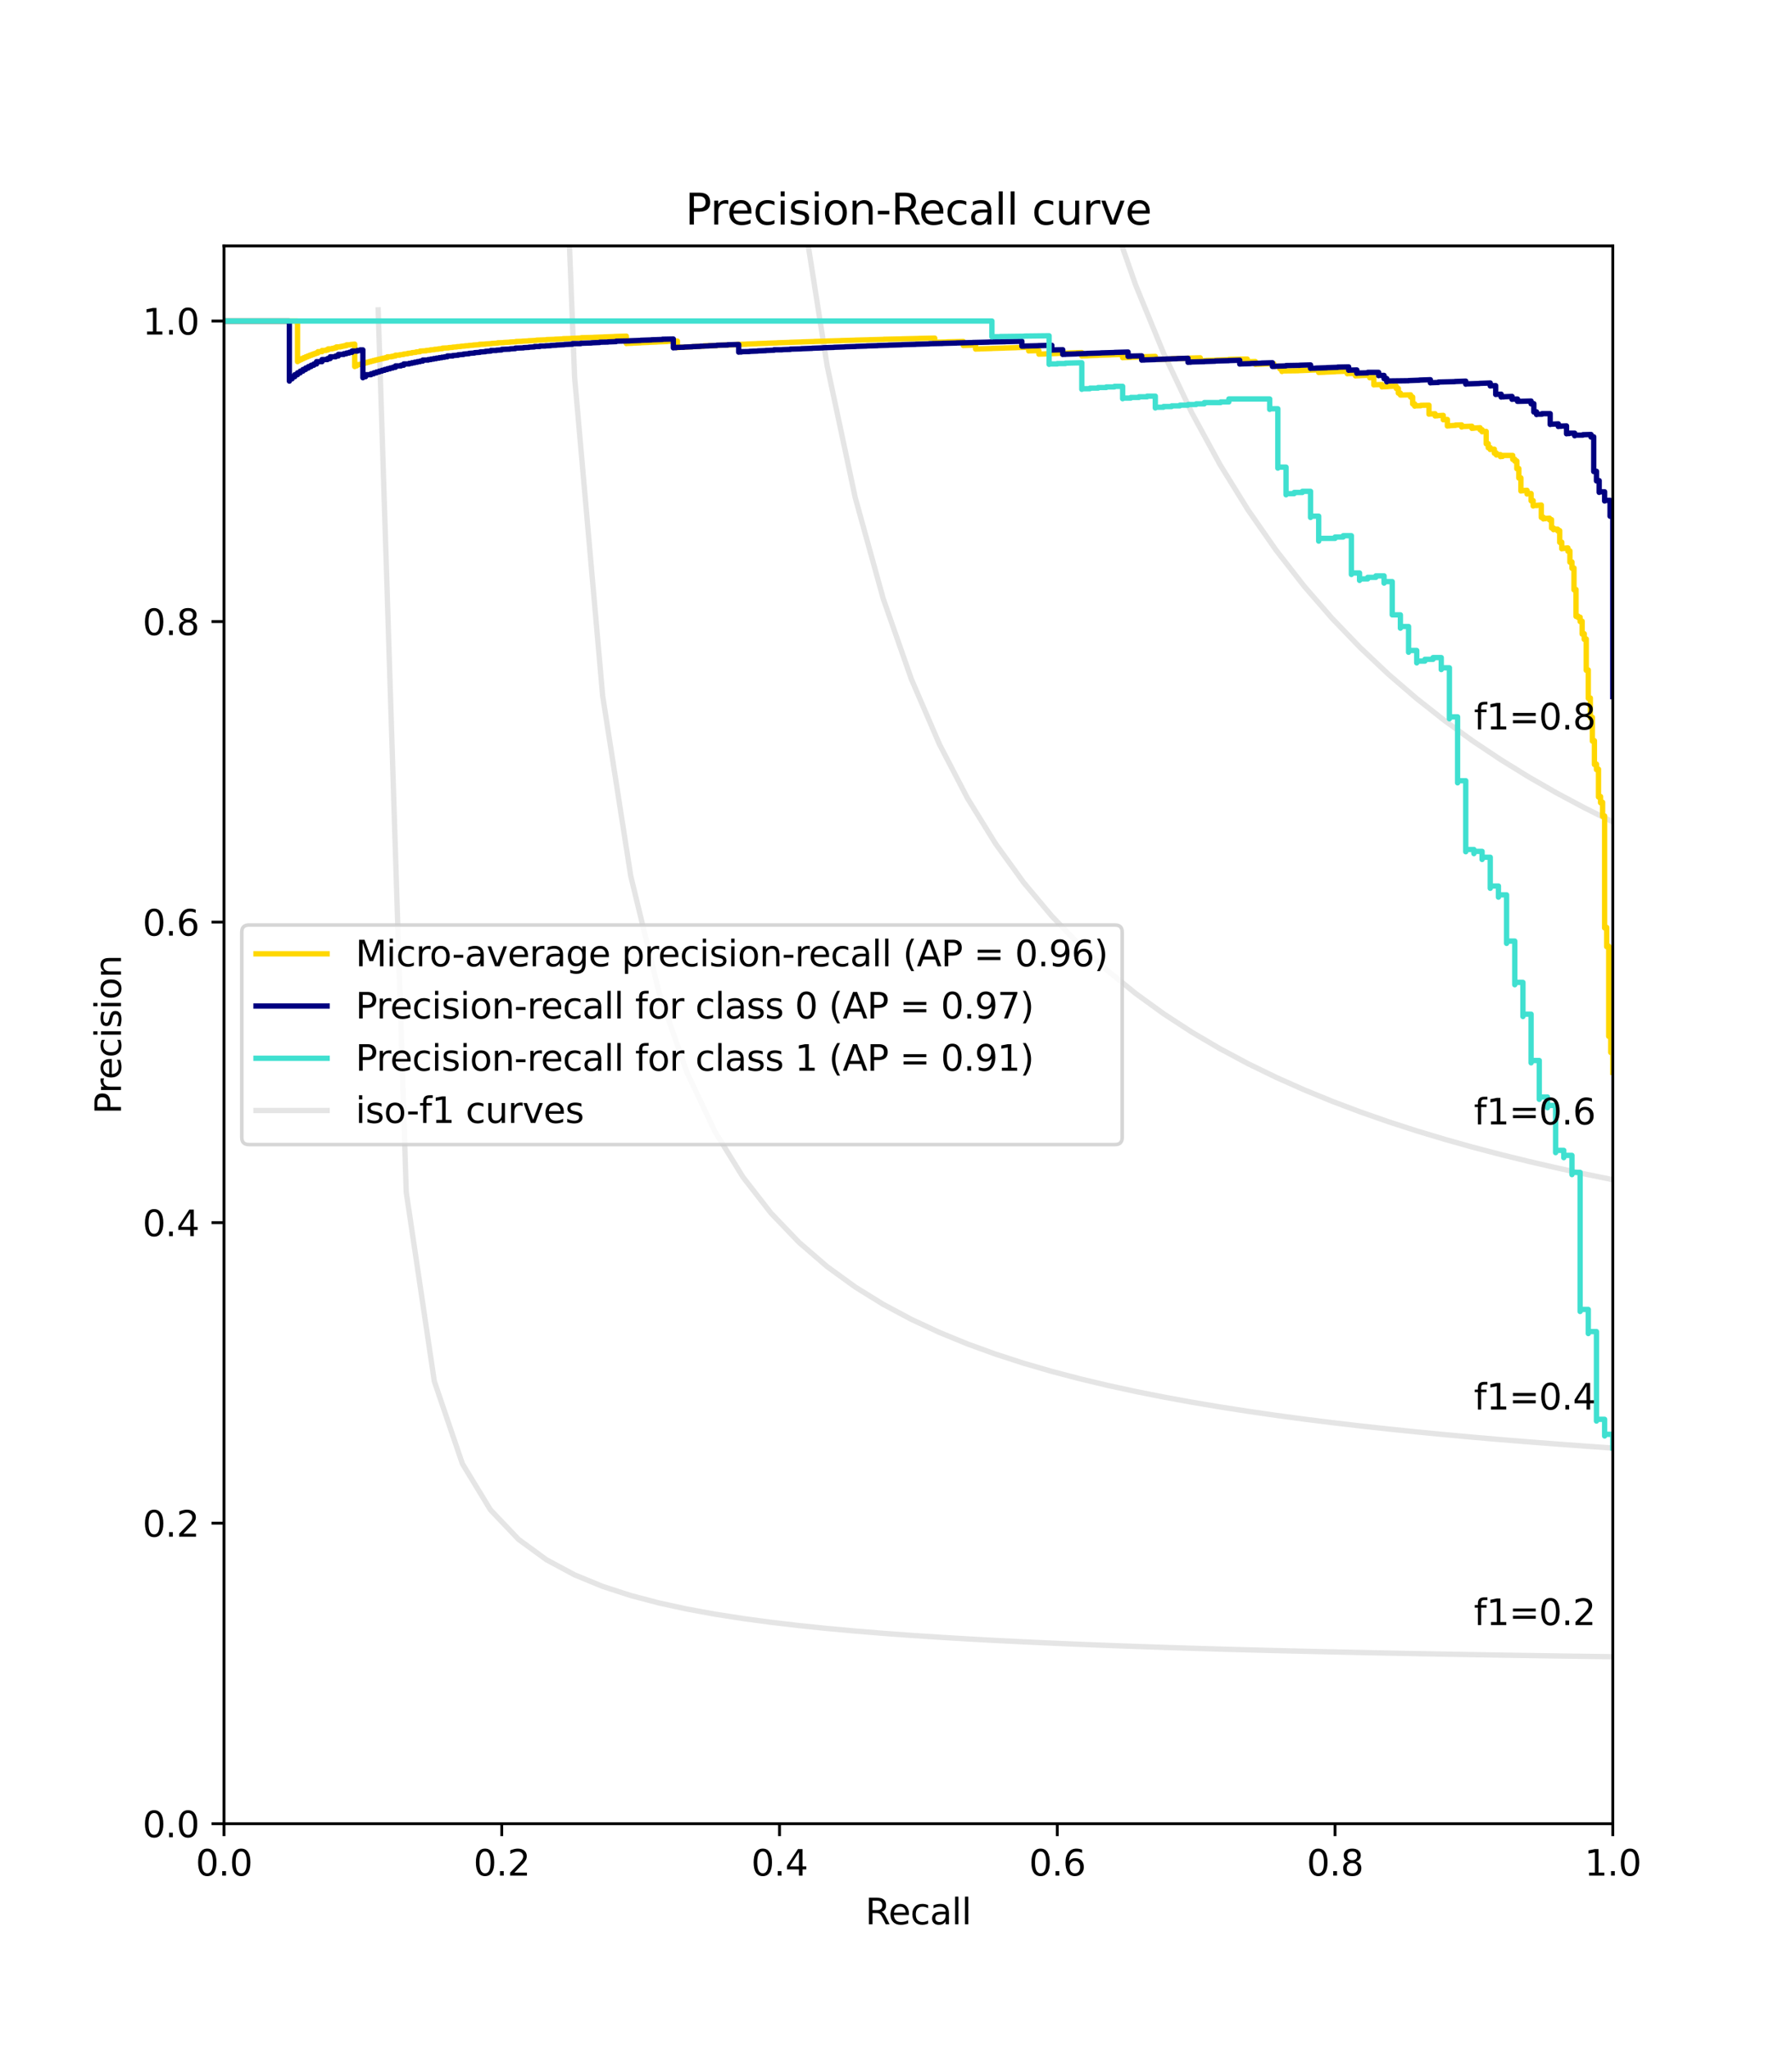 <?xml version="1.0" encoding="utf-8" standalone="no"?>
<!DOCTYPE svg PUBLIC "-//W3C//DTD SVG 1.1//EN"
  "http://www.w3.org/Graphics/SVG/1.1/DTD/svg11.dtd">
<svg xmlns:xlink="http://www.w3.org/1999/xlink" width="504pt" height="576pt" viewBox="0 0 504 576" xmlns="http://www.w3.org/2000/svg" version="1.1">
 <defs>
  <style type="text/css">*{stroke-linejoin: round; stroke-linecap: butt}</style>
 </defs>
 <g id="figure_1">
  <g id="patch_1">
   <path d="M 0 576 
L 504 576 
L 504 0 
L 0 0 
z
" style="fill: #ffffff"/>
  </g>
  <g id="axes_1">
   <g id="patch_2">
    <path d="M 63 512.64 
L 453.6 512.64 
L 453.6 69.12 
L 63 69.12 
z
" style="fill: #ffffff"/>
   </g>
   <g id="matplotlib.axis_1">
    <g id="xtick_1">
     <g id="line2d_1">
      <defs>
       <path id="mc62e1c4c71" d="M 0 0 
L 0 3.5 
" style="stroke: #000000; stroke-width: 0.8"/>
      </defs>
      <g>
       <use xlink:href="#mc62e1c4c71" x="63" y="512.64" style="stroke: #000000; stroke-width: 0.8"/>
      </g>
     </g>
     <g id="text_1">
      <!-- 0.0 -->
      <g transform="translate(55.048 527.238) scale(0.1 -0.1)">
       <defs>
        <path id="DejaVuSans-30" d="M 2034 4250 
Q 1547 4250 1301 3770 
Q 1056 3291 1056 2328 
Q 1056 1369 1301 889 
Q 1547 409 2034 409 
Q 2525 409 2770 889 
Q 3016 1369 3016 2328 
Q 3016 3291 2770 3770 
Q 2525 4250 2034 4250 
z
M 2034 4750 
Q 2819 4750 3233 4129 
Q 3647 3509 3647 2328 
Q 3647 1150 3233 529 
Q 2819 -91 2034 -91 
Q 1250 -91 836 529 
Q 422 1150 422 2328 
Q 422 3509 836 4129 
Q 1250 4750 2034 4750 
z
" transform="scale(0.016)"/>
        <path id="DejaVuSans-2e" d="M 684 794 
L 1344 794 
L 1344 0 
L 684 0 
L 684 794 
z
" transform="scale(0.016)"/>
       </defs>
       <use xlink:href="#DejaVuSans-30"/>
       <use xlink:href="#DejaVuSans-2e" x="63.623"/>
       <use xlink:href="#DejaVuSans-30" x="95.41"/>
      </g>
     </g>
    </g>
    <g id="xtick_2">
     <g id="line2d_2">
      <g>
       <use xlink:href="#mc62e1c4c71" x="141.12" y="512.64" style="stroke: #000000; stroke-width: 0.8"/>
      </g>
     </g>
     <g id="text_2">
      <!-- 0.2 -->
      <g transform="translate(133.168 527.238) scale(0.1 -0.1)">
       <defs>
        <path id="DejaVuSans-32" d="M 1228 531 
L 3431 531 
L 3431 0 
L 469 0 
L 469 531 
Q 828 903 1448 1529 
Q 2069 2156 2228 2338 
Q 2531 2678 2651 2914 
Q 2772 3150 2772 3378 
Q 2772 3750 2511 3984 
Q 2250 4219 1831 4219 
Q 1534 4219 1204 4116 
Q 875 4013 500 3803 
L 500 4441 
Q 881 4594 1212 4672 
Q 1544 4750 1819 4750 
Q 2544 4750 2975 4387 
Q 3406 4025 3406 3419 
Q 3406 3131 3298 2873 
Q 3191 2616 2906 2266 
Q 2828 2175 2409 1742 
Q 1991 1309 1228 531 
z
" transform="scale(0.016)"/>
       </defs>
       <use xlink:href="#DejaVuSans-30"/>
       <use xlink:href="#DejaVuSans-2e" x="63.623"/>
       <use xlink:href="#DejaVuSans-32" x="95.41"/>
      </g>
     </g>
    </g>
    <g id="xtick_3">
     <g id="line2d_3">
      <g>
       <use xlink:href="#mc62e1c4c71" x="219.24" y="512.64" style="stroke: #000000; stroke-width: 0.8"/>
      </g>
     </g>
     <g id="text_3">
      <!-- 0.4 -->
      <g transform="translate(211.288 527.238) scale(0.1 -0.1)">
       <defs>
        <path id="DejaVuSans-34" d="M 2419 4116 
L 825 1625 
L 2419 1625 
L 2419 4116 
z
M 2253 4666 
L 3047 4666 
L 3047 1625 
L 3713 1625 
L 3713 1100 
L 3047 1100 
L 3047 0 
L 2419 0 
L 2419 1100 
L 313 1100 
L 313 1709 
L 2253 4666 
z
" transform="scale(0.016)"/>
       </defs>
       <use xlink:href="#DejaVuSans-30"/>
       <use xlink:href="#DejaVuSans-2e" x="63.623"/>
       <use xlink:href="#DejaVuSans-34" x="95.41"/>
      </g>
     </g>
    </g>
    <g id="xtick_4">
     <g id="line2d_4">
      <g>
       <use xlink:href="#mc62e1c4c71" x="297.36" y="512.64" style="stroke: #000000; stroke-width: 0.8"/>
      </g>
     </g>
     <g id="text_4">
      <!-- 0.6 -->
      <g transform="translate(289.408 527.238) scale(0.1 -0.1)">
       <defs>
        <path id="DejaVuSans-36" d="M 2113 2584 
Q 1688 2584 1439 2293 
Q 1191 2003 1191 1497 
Q 1191 994 1439 701 
Q 1688 409 2113 409 
Q 2538 409 2786 701 
Q 3034 994 3034 1497 
Q 3034 2003 2786 2293 
Q 2538 2584 2113 2584 
z
M 3366 4563 
L 3366 3988 
Q 3128 4100 2886 4159 
Q 2644 4219 2406 4219 
Q 1781 4219 1451 3797 
Q 1122 3375 1075 2522 
Q 1259 2794 1537 2939 
Q 1816 3084 2150 3084 
Q 2853 3084 3261 2657 
Q 3669 2231 3669 1497 
Q 3669 778 3244 343 
Q 2819 -91 2113 -91 
Q 1303 -91 875 529 
Q 447 1150 447 2328 
Q 447 3434 972 4092 
Q 1497 4750 2381 4750 
Q 2619 4750 2861 4703 
Q 3103 4656 3366 4563 
z
" transform="scale(0.016)"/>
       </defs>
       <use xlink:href="#DejaVuSans-30"/>
       <use xlink:href="#DejaVuSans-2e" x="63.623"/>
       <use xlink:href="#DejaVuSans-36" x="95.41"/>
      </g>
     </g>
    </g>
    <g id="xtick_5">
     <g id="line2d_5">
      <g>
       <use xlink:href="#mc62e1c4c71" x="375.48" y="512.64" style="stroke: #000000; stroke-width: 0.8"/>
      </g>
     </g>
     <g id="text_5">
      <!-- 0.8 -->
      <g transform="translate(367.528 527.238) scale(0.1 -0.1)">
       <defs>
        <path id="DejaVuSans-38" d="M 2034 2216 
Q 1584 2216 1326 1975 
Q 1069 1734 1069 1313 
Q 1069 891 1326 650 
Q 1584 409 2034 409 
Q 2484 409 2743 651 
Q 3003 894 3003 1313 
Q 3003 1734 2745 1975 
Q 2488 2216 2034 2216 
z
M 1403 2484 
Q 997 2584 770 2862 
Q 544 3141 544 3541 
Q 544 4100 942 4425 
Q 1341 4750 2034 4750 
Q 2731 4750 3128 4425 
Q 3525 4100 3525 3541 
Q 3525 3141 3298 2862 
Q 3072 2584 2669 2484 
Q 3125 2378 3379 2068 
Q 3634 1759 3634 1313 
Q 3634 634 3220 271 
Q 2806 -91 2034 -91 
Q 1263 -91 848 271 
Q 434 634 434 1313 
Q 434 1759 690 2068 
Q 947 2378 1403 2484 
z
M 1172 3481 
Q 1172 3119 1398 2916 
Q 1625 2713 2034 2713 
Q 2441 2713 2670 2916 
Q 2900 3119 2900 3481 
Q 2900 3844 2670 4047 
Q 2441 4250 2034 4250 
Q 1625 4250 1398 4047 
Q 1172 3844 1172 3481 
z
" transform="scale(0.016)"/>
       </defs>
       <use xlink:href="#DejaVuSans-30"/>
       <use xlink:href="#DejaVuSans-2e" x="63.623"/>
       <use xlink:href="#DejaVuSans-38" x="95.41"/>
      </g>
     </g>
    </g>
    <g id="xtick_6">
     <g id="line2d_6">
      <g>
       <use xlink:href="#mc62e1c4c71" x="453.6" y="512.64" style="stroke: #000000; stroke-width: 0.8"/>
      </g>
     </g>
     <g id="text_6">
      <!-- 1.0 -->
      <g transform="translate(445.648 527.238) scale(0.1 -0.1)">
       <defs>
        <path id="DejaVuSans-31" d="M 794 531 
L 1825 531 
L 1825 4091 
L 703 3866 
L 703 4441 
L 1819 4666 
L 2450 4666 
L 2450 531 
L 3481 531 
L 3481 0 
L 794 0 
L 794 531 
z
" transform="scale(0.016)"/>
       </defs>
       <use xlink:href="#DejaVuSans-31"/>
       <use xlink:href="#DejaVuSans-2e" x="63.623"/>
       <use xlink:href="#DejaVuSans-30" x="95.41"/>
      </g>
     </g>
    </g>
    <g id="text_7">
     <!-- Recall -->
     <g transform="translate(243.383 540.917) scale(0.1 -0.1)">
      <defs>
       <path id="DejaVuSans-52" d="M 2841 2188 
Q 3044 2119 3236 1894 
Q 3428 1669 3622 1275 
L 4263 0 
L 3584 0 
L 2988 1197 
Q 2756 1666 2539 1819 
Q 2322 1972 1947 1972 
L 1259 1972 
L 1259 0 
L 628 0 
L 628 4666 
L 2053 4666 
Q 2853 4666 3247 4331 
Q 3641 3997 3641 3322 
Q 3641 2881 3436 2590 
Q 3231 2300 2841 2188 
z
M 1259 4147 
L 1259 2491 
L 2053 2491 
Q 2509 2491 2742 2702 
Q 2975 2913 2975 3322 
Q 2975 3731 2742 3939 
Q 2509 4147 2053 4147 
L 1259 4147 
z
" transform="scale(0.016)"/>
       <path id="DejaVuSans-65" d="M 3597 1894 
L 3597 1613 
L 953 1613 
Q 991 1019 1311 708 
Q 1631 397 2203 397 
Q 2534 397 2845 478 
Q 3156 559 3463 722 
L 3463 178 
Q 3153 47 2828 -22 
Q 2503 -91 2169 -91 
Q 1331 -91 842 396 
Q 353 884 353 1716 
Q 353 2575 817 3079 
Q 1281 3584 2069 3584 
Q 2775 3584 3186 3129 
Q 3597 2675 3597 1894 
z
M 3022 2063 
Q 3016 2534 2758 2815 
Q 2500 3097 2075 3097 
Q 1594 3097 1305 2825 
Q 1016 2553 972 2059 
L 3022 2063 
z
" transform="scale(0.016)"/>
       <path id="DejaVuSans-63" d="M 3122 3366 
L 3122 2828 
Q 2878 2963 2633 3030 
Q 2388 3097 2138 3097 
Q 1578 3097 1268 2742 
Q 959 2388 959 1747 
Q 959 1106 1268 751 
Q 1578 397 2138 397 
Q 2388 397 2633 464 
Q 2878 531 3122 666 
L 3122 134 
Q 2881 22 2623 -34 
Q 2366 -91 2075 -91 
Q 1284 -91 818 406 
Q 353 903 353 1747 
Q 353 2603 823 3093 
Q 1294 3584 2113 3584 
Q 2378 3584 2631 3529 
Q 2884 3475 3122 3366 
z
" transform="scale(0.016)"/>
       <path id="DejaVuSans-61" d="M 2194 1759 
Q 1497 1759 1228 1600 
Q 959 1441 959 1056 
Q 959 750 1161 570 
Q 1363 391 1709 391 
Q 2188 391 2477 730 
Q 2766 1069 2766 1631 
L 2766 1759 
L 2194 1759 
z
M 3341 1997 
L 3341 0 
L 2766 0 
L 2766 531 
Q 2569 213 2275 61 
Q 1981 -91 1556 -91 
Q 1019 -91 701 211 
Q 384 513 384 1019 
Q 384 1609 779 1909 
Q 1175 2209 1959 2209 
L 2766 2209 
L 2766 2266 
Q 2766 2663 2505 2880 
Q 2244 3097 1772 3097 
Q 1472 3097 1187 3025 
Q 903 2953 641 2809 
L 641 3341 
Q 956 3463 1253 3523 
Q 1550 3584 1831 3584 
Q 2591 3584 2966 3190 
Q 3341 2797 3341 1997 
z
" transform="scale(0.016)"/>
       <path id="DejaVuSans-6c" d="M 603 4863 
L 1178 4863 
L 1178 0 
L 603 0 
L 603 4863 
z
" transform="scale(0.016)"/>
      </defs>
      <use xlink:href="#DejaVuSans-52"/>
      <use xlink:href="#DejaVuSans-65" x="64.982"/>
      <use xlink:href="#DejaVuSans-63" x="126.506"/>
      <use xlink:href="#DejaVuSans-61" x="181.486"/>
      <use xlink:href="#DejaVuSans-6c" x="242.766"/>
      <use xlink:href="#DejaVuSans-6c" x="270.549"/>
     </g>
    </g>
   </g>
   <g id="matplotlib.axis_2">
    <g id="ytick_1">
     <g id="line2d_7">
      <defs>
       <path id="mfc31e289a4" d="M 0 0 
L -3.5 0 
" style="stroke: #000000; stroke-width: 0.8"/>
      </defs>
      <g>
       <use xlink:href="#mfc31e289a4" x="63" y="512.64" style="stroke: #000000; stroke-width: 0.8"/>
      </g>
     </g>
     <g id="text_8">
      <!-- 0.0 -->
      <g transform="translate(40.097 516.439) scale(0.1 -0.1)">
       <use xlink:href="#DejaVuSans-30"/>
       <use xlink:href="#DejaVuSans-2e" x="63.623"/>
       <use xlink:href="#DejaVuSans-30" x="95.41"/>
      </g>
     </g>
    </g>
    <g id="ytick_2">
     <g id="line2d_8">
      <g>
       <use xlink:href="#mfc31e289a4" x="63" y="428.16" style="stroke: #000000; stroke-width: 0.8"/>
      </g>
     </g>
     <g id="text_9">
      <!-- 0.2 -->
      <g transform="translate(40.097 431.959) scale(0.1 -0.1)">
       <use xlink:href="#DejaVuSans-30"/>
       <use xlink:href="#DejaVuSans-2e" x="63.623"/>
       <use xlink:href="#DejaVuSans-32" x="95.41"/>
      </g>
     </g>
    </g>
    <g id="ytick_3">
     <g id="line2d_9">
      <g>
       <use xlink:href="#mfc31e289a4" x="63" y="343.68" style="stroke: #000000; stroke-width: 0.8"/>
      </g>
     </g>
     <g id="text_10">
      <!-- 0.4 -->
      <g transform="translate(40.097 347.479) scale(0.1 -0.1)">
       <use xlink:href="#DejaVuSans-30"/>
       <use xlink:href="#DejaVuSans-2e" x="63.623"/>
       <use xlink:href="#DejaVuSans-34" x="95.41"/>
      </g>
     </g>
    </g>
    <g id="ytick_4">
     <g id="line2d_10">
      <g>
       <use xlink:href="#mfc31e289a4" x="63" y="259.2" style="stroke: #000000; stroke-width: 0.8"/>
      </g>
     </g>
     <g id="text_11">
      <!-- 0.6 -->
      <g transform="translate(40.097 262.999) scale(0.1 -0.1)">
       <use xlink:href="#DejaVuSans-30"/>
       <use xlink:href="#DejaVuSans-2e" x="63.623"/>
       <use xlink:href="#DejaVuSans-36" x="95.41"/>
      </g>
     </g>
    </g>
    <g id="ytick_5">
     <g id="line2d_11">
      <g>
       <use xlink:href="#mfc31e289a4" x="63" y="174.72" style="stroke: #000000; stroke-width: 0.8"/>
      </g>
     </g>
     <g id="text_12">
      <!-- 0.8 -->
      <g transform="translate(40.097 178.519) scale(0.1 -0.1)">
       <use xlink:href="#DejaVuSans-30"/>
       <use xlink:href="#DejaVuSans-2e" x="63.623"/>
       <use xlink:href="#DejaVuSans-38" x="95.41"/>
      </g>
     </g>
    </g>
    <g id="ytick_6">
     <g id="line2d_12">
      <g>
       <use xlink:href="#mfc31e289a4" x="63" y="90.24" style="stroke: #000000; stroke-width: 0.8"/>
      </g>
     </g>
     <g id="text_13">
      <!-- 1.0 -->
      <g transform="translate(40.097 94.039) scale(0.1 -0.1)">
       <use xlink:href="#DejaVuSans-31"/>
       <use xlink:href="#DejaVuSans-2e" x="63.623"/>
       <use xlink:href="#DejaVuSans-30" x="95.41"/>
      </g>
     </g>
    </g>
    <g id="text_14">
     <!-- Precision -->
     <g transform="translate(34.017 313.187) rotate(-90) scale(0.1 -0.1)">
      <defs>
       <path id="DejaVuSans-50" d="M 1259 4147 
L 1259 2394 
L 2053 2394 
Q 2494 2394 2734 2622 
Q 2975 2850 2975 3272 
Q 2975 3691 2734 3919 
Q 2494 4147 2053 4147 
L 1259 4147 
z
M 628 4666 
L 2053 4666 
Q 2838 4666 3239 4311 
Q 3641 3956 3641 3272 
Q 3641 2581 3239 2228 
Q 2838 1875 2053 1875 
L 1259 1875 
L 1259 0 
L 628 0 
L 628 4666 
z
" transform="scale(0.016)"/>
       <path id="DejaVuSans-72" d="M 2631 2963 
Q 2534 3019 2420 3045 
Q 2306 3072 2169 3072 
Q 1681 3072 1420 2755 
Q 1159 2438 1159 1844 
L 1159 0 
L 581 0 
L 581 3500 
L 1159 3500 
L 1159 2956 
Q 1341 3275 1631 3429 
Q 1922 3584 2338 3584 
Q 2397 3584 2469 3576 
Q 2541 3569 2628 3553 
L 2631 2963 
z
" transform="scale(0.016)"/>
       <path id="DejaVuSans-69" d="M 603 3500 
L 1178 3500 
L 1178 0 
L 603 0 
L 603 3500 
z
M 603 4863 
L 1178 4863 
L 1178 4134 
L 603 4134 
L 603 4863 
z
" transform="scale(0.016)"/>
       <path id="DejaVuSans-73" d="M 2834 3397 
L 2834 2853 
Q 2591 2978 2328 3040 
Q 2066 3103 1784 3103 
Q 1356 3103 1142 2972 
Q 928 2841 928 2578 
Q 928 2378 1081 2264 
Q 1234 2150 1697 2047 
L 1894 2003 
Q 2506 1872 2764 1633 
Q 3022 1394 3022 966 
Q 3022 478 2636 193 
Q 2250 -91 1575 -91 
Q 1294 -91 989 -36 
Q 684 19 347 128 
L 347 722 
Q 666 556 975 473 
Q 1284 391 1588 391 
Q 1994 391 2212 530 
Q 2431 669 2431 922 
Q 2431 1156 2273 1281 
Q 2116 1406 1581 1522 
L 1381 1569 
Q 847 1681 609 1914 
Q 372 2147 372 2553 
Q 372 3047 722 3315 
Q 1072 3584 1716 3584 
Q 2034 3584 2315 3537 
Q 2597 3491 2834 3397 
z
" transform="scale(0.016)"/>
       <path id="DejaVuSans-6f" d="M 1959 3097 
Q 1497 3097 1228 2736 
Q 959 2375 959 1747 
Q 959 1119 1226 758 
Q 1494 397 1959 397 
Q 2419 397 2687 759 
Q 2956 1122 2956 1747 
Q 2956 2369 2687 2733 
Q 2419 3097 1959 3097 
z
M 1959 3584 
Q 2709 3584 3137 3096 
Q 3566 2609 3566 1747 
Q 3566 888 3137 398 
Q 2709 -91 1959 -91 
Q 1206 -91 779 398 
Q 353 888 353 1747 
Q 353 2609 779 3096 
Q 1206 3584 1959 3584 
z
" transform="scale(0.016)"/>
       <path id="DejaVuSans-6e" d="M 3513 2113 
L 3513 0 
L 2938 0 
L 2938 2094 
Q 2938 2591 2744 2837 
Q 2550 3084 2163 3084 
Q 1697 3084 1428 2787 
Q 1159 2491 1159 1978 
L 1159 0 
L 581 0 
L 581 3500 
L 1159 3500 
L 1159 2956 
Q 1366 3272 1645 3428 
Q 1925 3584 2291 3584 
Q 2894 3584 3203 3211 
Q 3513 2838 3513 2113 
z
" transform="scale(0.016)"/>
      </defs>
      <use xlink:href="#DejaVuSans-50"/>
      <use xlink:href="#DejaVuSans-72" x="58.553"/>
      <use xlink:href="#DejaVuSans-65" x="97.416"/>
      <use xlink:href="#DejaVuSans-63" x="158.939"/>
      <use xlink:href="#DejaVuSans-69" x="213.92"/>
      <use xlink:href="#DejaVuSans-73" x="241.703"/>
      <use xlink:href="#DejaVuSans-69" x="293.803"/>
      <use xlink:href="#DejaVuSans-6f" x="321.586"/>
      <use xlink:href="#DejaVuSans-6e" x="382.768"/>
     </g>
    </g>
   </g>
   <g id="line2d_13">
    <path d="M 106.365 87.111 
L 114.256 335.122 
L 122.148 388.267 
L 130.04 411.432 
L 137.931 424.405 
L 145.823 432.699 
L 153.715 438.459 
L 161.607 442.692 
L 169.498 445.935 
L 177.39 448.498 
L 185.282 450.575 
L 193.173 452.292 
L 201.065 453.735 
L 208.957 454.966 
L 216.849 456.027 
L 224.74 456.951 
L 232.632 457.764 
L 240.524 458.484 
L 248.415 459.127 
L 256.307 459.704 
L 264.199 460.224 
L 272.091 460.696 
L 279.982 461.127 
L 287.874 461.521 
L 295.766 461.882 
L 303.657 462.216 
L 311.549 462.524 
L 319.441 462.81 
L 327.333 463.076 
L 335.224 463.324 
L 343.116 463.556 
L 351.008 463.773 
L 358.899 463.976 
L 366.791 464.168 
L 374.683 464.348 
L 382.575 464.518 
L 390.466 464.679 
L 398.358 464.832 
L 406.25 464.976 
L 414.141 465.113 
L 422.033 465.244 
L 429.925 465.368 
L 437.817 465.486 
L 445.708 465.599 
L 453.6 465.707 
" clip-path="url(#p40411bb7d2)" style="fill: none; stroke: #808080; stroke-opacity: 0.2; stroke-width: 1.5; stroke-linecap: square"/>
   </g>
   <g id="line2d_14">
    <path d="M 157.422 -1 
L 161.607 106.018 
L 169.498 195.603 
L 177.39 246.203 
L 185.282 278.719 
L 193.173 301.375 
L 201.065 318.066 
L 208.957 330.874 
L 216.849 341.012 
L 224.74 349.237 
L 232.632 356.043 
L 240.524 361.768 
L 248.415 366.652 
L 256.307 370.866 
L 264.199 374.539 
L 272.091 377.77 
L 279.982 380.634 
L 287.874 383.19 
L 295.766 385.485 
L 303.657 387.557 
L 311.549 389.437 
L 319.441 391.15 
L 327.333 392.719 
L 335.224 394.16 
L 343.116 395.488 
L 351.008 396.717 
L 358.899 397.856 
L 366.791 398.916 
L 374.683 399.904 
L 382.575 400.827 
L 390.466 401.692 
L 398.358 402.504 
L 406.25 403.268 
L 414.141 403.988 
L 422.033 404.667 
L 429.925 405.309 
L 437.817 405.916 
L 445.708 406.493 
L 453.6 407.04 
" clip-path="url(#p40411bb7d2)" style="fill: none; stroke: #808080; stroke-opacity: 0.2; stroke-width: 1.5; stroke-linecap: square"/>
   </g>
   <g id="line2d_15">
    <path d="M 218.833 -1 
L 224.74 52.685 
L 232.632 102.822 
L 240.524 139.845 
L 248.415 168.305 
L 256.307 190.864 
L 264.199 209.185 
L 272.091 224.36 
L 279.982 237.135 
L 287.874 248.038 
L 295.766 257.452 
L 303.657 265.663 
L 311.549 272.887 
L 319.441 279.292 
L 327.333 285.011 
L 335.224 290.147 
L 343.116 294.786 
L 351.008 298.996 
L 358.899 302.834 
L 366.791 306.348 
L 374.683 309.576 
L 382.575 312.553 
L 390.466 315.307 
L 398.358 317.861 
L 406.25 320.237 
L 414.141 322.452 
L 422.033 324.523 
L 429.925 326.463 
L 437.817 328.284 
L 445.708 329.997 
L 453.6 331.611 
" clip-path="url(#p40411bb7d2)" style="fill: none; stroke: #808080; stroke-opacity: 0.2; stroke-width: 1.5; stroke-linecap: square"/>
   </g>
   <g id="line2d_16">
    <path d="M 295.834 -1 
L 303.657 30.968 
L 311.549 57.703 
L 319.441 80.226 
L 327.333 99.461 
L 335.224 116.078 
L 343.116 130.577 
L 351.008 143.34 
L 358.899 154.661 
L 366.791 164.77 
L 374.683 173.854 
L 382.575 182.059 
L 390.466 189.508 
L 398.358 196.301 
L 406.25 202.52 
L 414.141 208.236 
L 422.033 213.506 
L 429.925 218.382 
L 437.817 222.906 
L 445.708 227.115 
L 453.6 231.04 
" clip-path="url(#p40411bb7d2)" style="fill: none; stroke: #808080; stroke-opacity: 0.2; stroke-width: 1.5; stroke-linecap: square"/>
   </g>
   <g id="line2d_17">
    <path d="M 453.6 301.44 
L 453.6 295.697 
L 453.026 295.697 
L 453.026 295.853 
L 453.026 291.165 
L 452.451 291.165 
L 452.451 291.321 
L 452.451 265.967 
L 451.877 265.967 
L 451.877 266.119 
L 451.877 260.689 
L 451.302 260.689 
L 451.302 260.839 
L 451.302 229.364 
L 450.728 229.364 
L 450.728 229.502 
L 450.728 225.51 
L 450.154 225.51 
L 450.154 225.646 
L 450.154 223.9 
L 449.579 223.9 
L 449.579 224.036 
L 449.579 216.211 
L 449.005 216.211 
L 449.005 216.343 
L 449.005 214.788 
L 448.43 214.788 
L 448.43 214.919 
L 448.43 208.203 
L 447.856 208.203 
L 447.856 208.33 
L 447.856 201.642 
L 447.281 201.642 
L 447.281 201.765 
L 447.281 196.195 
L 446.707 196.195 
L 446.707 196.314 
L 446.707 188.314 
L 446.133 188.314 
L 446.133 188.427 
L 446.133 179.613 
L 445.558 179.613 
L 445.558 179.719 
L 445.558 178.135 
L 444.984 178.135 
L 444.984 178.24 
L 444.984 174.618 
L 444.409 174.618 
L 444.409 174.72 
L 444.409 173.494 
L 443.835 173.494 
L 443.835 173.595 
L 443.835 173.184 
L 443.261 173.184 
L 443.261 173.285 
L 443.261 165.706 
L 442.686 165.706 
L 442.686 165.8 
L 442.686 159.661 
L 442.112 159.661 
L 442.112 159.749 
L 442.112 157.953 
L 441.537 157.953 
L 441.537 158.039 
L 441.537 154.849 
L 440.963 154.849 
L 440.963 154.932 
L 440.963 154.009 
L 439.814 154.091 
L 439.814 154.174 
L 439.24 154.174 
L 439.24 154.257 
L 439.24 152.39 
L 438.665 152.39 
L 438.665 152.471 
L 438.665 149.154 
L 438.091 149.154 
L 438.091 149.231 
L 438.091 148.752 
L 436.942 148.752 
L 436.942 148.907 
L 436.942 148.425 
L 436.368 148.425 
L 436.368 146.071 
L 435.793 146.071 
L 435.793 146.146 
L 435.793 145.655 
L 434.644 145.73 
L 434.644 145.804 
L 434.07 145.804 
L 434.07 145.879 
L 434.07 145.385 
L 433.496 145.385 
L 433.496 145.459 
L 433.496 141.962 
L 432.347 142.033 
L 432.347 142.104 
L 431.198 142.104 
L 431.198 142.245 
L 431.198 140.719 
L 430.624 140.719 
L 430.624 140.789 
L 430.624 138.731 
L 429.475 138.731 
L 429.475 138.866 
L 429.475 137.826 
L 428.326 137.892 
L 428.326 137.959 
L 427.751 137.959 
L 427.751 138.025 
L 427.751 134.327 
L 427.177 134.327 
L 427.177 134.389 
L 427.177 131.699 
L 426.603 131.699 
L 426.603 131.758 
L 426.603 129.575 
L 426.028 129.575 
L 426.028 129.632 
L 426.028 129.081 
L 425.454 129.081 
L 425.454 129.137 
L 425.454 128.03 
L 422.582 128.03 
L 422.582 128.305 
L 422.007 128.305 
L 422.007 128.361 
L 422.007 127.8 
L 420.859 127.8 
L 420.859 127.91 
L 420.859 127.347 
L 420.284 127.347 
L 420.284 127.401 
L 420.284 126.268 
L 419.135 126.321 
L 419.135 126.375 
L 419.135 125.804 
L 418.561 125.804 
L 418.561 125.857 
L 418.561 124.709 
L 417.986 124.709 
L 417.986 124.76 
L 417.986 121.271 
L 416.838 121.317 
L 416.838 121.364 
L 416.838 120.775 
L 416.263 120.775 
L 416.263 120.821 
L 416.263 120.229 
L 414.54 120.32 
L 414.54 120.366 
L 413.966 120.366 
L 413.966 120.411 
L 413.966 119.814 
L 411.094 119.905 
L 411.094 120.041 
L 411.094 119.438 
L 409.37 119.483 
L 409.37 119.573 
L 407.647 119.664 
L 407.647 119.71 
L 407.073 119.71 
L 407.073 119.756 
L 407.073 117.917 
L 405.924 117.96 
L 405.924 118.003 
L 405.924 116.764 
L 404.201 116.848 
L 404.201 116.89 
L 403.626 116.89 
L 403.626 116.932 
L 403.626 116.306 
L 401.903 116.389 
L 401.903 116.43 
L 401.903 113.894 
L 399.605 113.932 
L 399.605 114.047 
L 397.882 114.085 
L 397.882 114.162 
L 397.882 113.516 
L 397.308 113.516 
L 397.308 113.554 
L 397.308 111.601 
L 396.733 111.601 
L 396.733 111.636 
L 396.733 110.98 
L 393.861 111.048 
L 393.861 110.487 
L 393.287 110.487 
L 393.287 110.521 
L 393.287 109.185 
L 392.712 109.185 
L 392.712 109.216 
L 392.712 108.544 
L 390.415 108.636 
L 390.415 108.667 
L 388.691 108.729 
L 388.691 108.76 
L 388.691 108.078 
L 386.394 108.169 
L 386.394 108.199 
L 386.394 106.125 
L 385.245 106.152 
L 385.245 106.18 
L 385.245 105.481 
L 382.373 105.587 
L 382.373 105.613 
L 381.224 105.64 
L 381.224 105.667 
L 381.224 104.958 
L 378.926 105.009 
L 378.926 105.061 
L 378.926 104.345 
L 375.48 104.445 
L 375.48 104.495 
L 372.608 104.597 
L 372.608 104.623 
L 370.885 104.675 
L 370.885 104.701 
L 370.885 103.964 
L 368.013 104.064 
L 368.013 104.089 
L 365.141 104.191 
L 365.141 104.216 
L 360.545 104.268 
L 360.545 104.425 
L 360.545 103.662 
L 359.971 103.662 
L 359.971 103.687 
L 359.971 102.92 
L 358.248 102.944 
L 358.248 102.992 
L 358.248 102.217 
L 355.376 102.309 
L 355.376 102.332 
L 353.078 102.378 
L 353.078 102.425 
L 353.078 101.634 
L 350.78 101.7 
L 350.78 101.723 
L 350.78 100.923 
L 345.611 101.028 
L 345.611 101.114 
L 342.164 101.222 
L 342.164 101.244 
L 339.292 101.311 
L 339.292 101.356 
L 337.569 101.401 
L 337.569 101.424 
L 337.569 100.584 
L 334.122 100.691 
L 334.122 100.713 
L 329.527 100.822 
L 329.527 100.889 
L 326.655 100.979 
L 326.655 101.002 
L 324.932 101.048 
L 324.932 101.071 
L 324.932 100.189 
L 321.485 100.297 
L 321.485 100.319 
L 318.039 100.429 
L 318.039 100.452 
L 315.741 100.52 
L 315.741 100.542 
L 315.741 99.627 
L 312.295 99.732 
L 312.295 99.754 
L 308.848 99.84 
L 308.848 99.884 
L 305.976 99.973 
L 305.976 99.995 
L 304.253 100.04 
L 304.253 100.063 
L 304.253 99.102 
L 300.806 99.206 
L 300.806 99.227 
L 297.36 99.335 
L 297.36 99.357 
L 293.914 99.467 
L 293.914 99.49 
L 292.19 99.535 
L 292.19 99.558 
L 292.19 98.543 
L 289.318 98.625 
L 289.318 98.646 
L 289.318 97.614 
L 285.872 97.707 
L 285.872 97.726 
L 282.425 97.822 
L 282.425 97.841 
L 278.979 97.94 
L 278.979 97.96 
L 275.532 98.062 
L 275.532 98.083 
L 274.384 98.104 
L 274.384 98.125 
L 274.384 97.016 
L 270.937 97.108 
L 270.937 97.127 
L 270.937 95.995 
L 266.342 96.09 
L 266.342 96.123 
L 262.895 96.206 
L 262.895 96.223 
L 262.895 95.04 
L 258.3 95.137 
L 258.3 95.152 
L 253.705 95.254 
L 253.705 95.269 
L 248.535 95.376 
L 248.535 95.407 
L 244.514 95.504 
L 244.514 95.52 
L 240.493 95.621 
L 240.493 95.638 
L 236.472 95.744 
L 236.472 95.762 
L 232.451 95.872 
L 232.451 95.891 
L 229.005 95.987 
L 229.005 96.007 
L 225.559 96.107 
L 225.559 96.127 
L 222.112 96.231 
L 222.112 96.253 
L 218.666 96.362 
L 218.666 96.384 
L 215.794 96.475 
L 215.794 96.498 
L 212.921 96.592 
L 212.921 96.616 
L 210.049 96.714 
L 210.049 96.738 
L 207.177 96.84 
L 207.177 96.866 
L 204.305 96.971 
L 204.305 96.998 
L 201.433 97.108 
L 201.433 97.136 
L 197.987 97.222 
L 197.987 97.309 
L 195.689 97.399 
L 195.689 97.43 
L 193.391 97.523 
L 193.391 97.554 
L 191.094 97.618 
L 191.094 97.683 
L 190.519 97.683 
L 190.519 97.716 
L 190.519 95.872 
L 187.647 95.948 
L 187.647 96 
L 184.775 96.107 
L 184.775 96.134 
L 182.478 96.217 
L 182.478 96.246 
L 180.18 96.332 
L 180.18 96.362 
L 177.882 96.452 
L 177.882 96.482 
L 176.159 96.544 
L 176.159 96.576 
L 176.159 94.485 
L 172.713 94.595 
L 172.713 94.617 
L 169.841 94.71 
L 169.841 94.734 
L 166.969 94.831 
L 166.969 94.856 
L 163.522 94.933 
L 163.522 95.013 
L 160.65 95.123 
L 160.65 95.152 
L 158.352 95.209 
L 158.352 95.269 
L 156.055 95.36 
L 156.055 95.391 
L 153.757 95.455 
L 153.757 95.52 
L 150.885 95.621 
L 150.885 95.69 
L 148.587 95.798 
L 148.587 95.835 
L 146.864 95.91 
L 146.864 95.948 
L 145.141 95.987 
L 145.141 96.066 
L 143.418 96.148 
L 143.418 96.189 
L 141.694 96.274 
L 141.694 96.318 
L 139.971 96.362 
L 139.971 96.452 
L 138.248 96.544 
L 138.248 96.592 
L 136.525 96.689 
L 136.525 96.738 
L 134.801 96.789 
L 134.801 96.892 
L 133.078 96.998 
L 133.078 97.053 
L 131.929 97.108 
L 131.929 97.165 
L 130.781 97.222 
L 130.781 97.28 
L 129.632 97.339 
L 129.632 97.399 
L 128.483 97.461 
L 128.483 97.523 
L 127.334 97.586 
L 127.334 97.651 
L 126.185 97.716 
L 126.185 97.783 
L 124.462 97.851 
L 124.462 97.99 
L 123.313 98.062 
L 123.313 98.135 
L 122.164 98.21 
L 122.164 98.286 
L 121.016 98.363 
L 121.016 98.442 
L 119.867 98.522 
L 119.867 98.604 
L 118.144 98.688 
L 118.144 98.86 
L 116.995 98.949 
L 116.995 99.04 
L 115.846 99.133 
L 115.846 99.227 
L 114.697 99.324 
L 114.697 99.423 
L 113.548 99.524 
L 113.548 99.627 
L 112.399 99.732 
L 112.399 99.84 
L 111.251 99.84 
L 111.251 100.063 
L 110.676 100.063 
L 110.676 100.179 
L 110.102 100.179 
L 110.102 100.297 
L 108.953 100.297 
L 108.953 100.542 
L 108.379 100.542 
L 108.379 100.67 
L 107.804 100.67 
L 107.804 100.8 
L 107.23 100.8 
L 107.23 100.934 
L 106.655 100.934 
L 106.655 101.071 
L 106.081 101.071 
L 106.081 101.211 
L 105.506 101.211 
L 105.506 101.356 
L 104.932 101.356 
L 104.932 101.504 
L 104.358 101.504 
L 104.358 101.656 
L 103.783 101.656 
L 103.783 101.813 
L 103.209 101.813 
L 103.209 101.973 
L 102.634 101.973 
L 102.634 102.139 
L 102.06 102.139 
L 102.06 102.309 
L 101.486 102.309 
L 101.486 102.483 
L 100.337 102.483 
L 100.337 102.849 
L 99.762 102.849 
L 99.762 103.04 
L 99.762 96.738 
L 98.614 96.84 
L 98.614 96.945 
L 97.465 96.945 
L 97.465 97.165 
L 96.89 97.165 
L 96.89 97.28 
L 96.316 97.28 
L 96.316 97.399 
L 95.741 97.399 
L 95.741 97.523 
L 94.593 97.523 
L 94.593 97.783 
L 94.018 97.783 
L 94.018 97.92 
L 93.444 97.92 
L 93.444 98.062 
L 92.295 98.062 
L 92.295 98.363 
L 91.721 98.363 
L 91.721 98.522 
L 90.572 98.522 
L 90.572 98.86 
L 89.423 98.86 
L 89.423 99.227 
L 88.849 99.227 
L 88.849 99.423 
L 88.274 99.423 
L 88.274 99.627 
L 87.7 99.627 
L 87.7 99.84 
L 87.125 99.84 
L 87.125 100.063 
L 86.551 100.063 
L 86.551 100.297 
L 85.976 100.297 
L 85.976 100.542 
L 85.402 100.542 
L 85.402 100.8 
L 84.828 100.8 
L 84.828 101.071 
L 84.253 101.071 
L 84.253 101.356 
L 83.679 101.356 
L 83.679 101.656 
L 83.679 90.24 
L 63 90.24 
L 63 90.24 
" clip-path="url(#p40411bb7d2)" style="fill: none; stroke: #ffd700; stroke-width: 1.5; stroke-linecap: square"/>
   </g>
   <g id="line2d_18">
    <path d="M 453.6 195.84 
L 453.6 145.022 
L 452.834 145.022 
L 452.834 145.116 
L 452.834 140.665 
L 451.302 140.665 
L 451.302 140.84 
L 451.302 138.24 
L 449.771 138.24 
L 449.771 138.408 
L 449.771 135.097 
L 449.005 135.097 
L 449.005 135.176 
L 449.005 132.48 
L 448.239 132.48 
L 448.239 132.556 
L 448.239 122.792 
L 447.473 122.792 
L 447.473 122.852 
L 447.473 122.134 
L 445.175 122.193 
L 445.175 122.311 
L 442.878 122.311 
L 442.878 122.49 
L 442.878 121.762 
L 441.346 121.762 
L 441.346 121.88 
L 440.58 121.88 
L 440.58 121.94 
L 440.58 119.728 
L 439.048 119.784 
L 439.048 119.84 
L 438.282 119.84 
L 438.282 119.896 
L 438.282 119.15 
L 435.985 119.26 
L 435.985 119.315 
L 435.985 116.284 
L 433.687 116.284 
L 433.687 116.435 
L 432.155 116.435 
L 432.155 116.537 
L 432.155 115.765 
L 431.389 115.765 
L 431.389 115.815 
L 431.389 113.476 
L 430.624 113.476 
L 430.624 113.522 
L 430.624 112.735 
L 426.794 112.824 
L 426.794 112.161 
L 425.262 112.205 
L 425.262 112.249 
L 425.262 111.445 
L 422.965 111.53 
L 422.965 111.573 
L 422.199 111.573 
L 422.199 111.617 
L 422.199 110.803 
L 420.667 110.845 
L 420.667 110.887 
L 420.667 108.417 
L 419.135 108.454 
L 419.135 108.492 
L 419.135 107.659 
L 416.072 107.767 
L 416.072 107.803 
L 412.242 107.914 
L 412.242 107.988 
L 412.242 107.136 
L 409.179 107.243 
L 409.179 107.279 
L 404.584 107.389 
L 404.584 107.499 
L 402.286 107.574 
L 402.286 107.611 
L 402.286 106.733 
L 399.222 106.841 
L 399.222 106.877 
L 396.159 106.987 
L 396.159 107.024 
L 390.032 107.099 
L 390.032 107.326 
L 390.032 106.413 
L 389.266 106.413 
L 389.266 106.449 
L 389.266 105.53 
L 387.734 105.53 
L 387.734 105.6 
L 387.734 104.673 
L 384.671 104.673 
L 384.671 104.806 
L 381.607 104.873 
L 381.607 104.941 
L 381.607 103.993 
L 379.309 104.057 
L 379.309 104.089 
L 379.309 103.13 
L 376.246 103.191 
L 376.246 103.252 
L 373.182 103.345 
L 373.182 103.377 
L 370.119 103.472 
L 370.119 103.504 
L 368.587 103.536 
L 368.587 103.568 
L 368.587 102.573 
L 365.524 102.664 
L 365.524 102.694 
L 361.694 102.756 
L 361.694 102.849 
L 358.631 102.944 
L 358.631 102.976 
L 357.865 102.976 
L 357.865 103.008 
L 357.865 101.973 
L 354.801 102.063 
L 354.801 102.093 
L 351.738 102.184 
L 351.738 102.215 
L 348.674 102.309 
L 348.674 102.34 
L 348.674 101.269 
L 345.611 101.356 
L 345.611 101.385 
L 341.781 101.474 
L 341.781 101.534 
L 338.718 101.625 
L 338.718 101.656 
L 334.888 101.75 
L 334.888 101.813 
L 334.122 101.813 
L 334.122 101.844 
L 334.122 100.713 
L 331.059 100.8 
L 331.059 100.829 
L 327.995 100.919 
L 327.995 100.949 
L 324.932 101.04 
L 324.932 101.071 
L 321.868 101.164 
L 321.868 101.196 
L 321.102 101.196 
L 321.102 101.227 
L 321.102 100.035 
L 318.039 100.092 
L 318.039 100.15 
L 317.273 100.15 
L 317.273 100.179 
L 317.273 98.962 
L 313.444 99.066 
L 313.444 99.093 
L 309.614 99.2 
L 309.614 99.227 
L 305.785 99.338 
L 305.785 99.366 
L 302.721 99.451 
L 302.721 99.48 
L 299.658 99.567 
L 299.658 99.597 
L 298.892 99.597 
L 298.892 99.627 
L 298.892 98.311 
L 295.828 98.389 
L 295.828 98.415 
L 295.828 97.075 
L 291.999 97.165 
L 291.999 97.187 
L 288.169 97.28 
L 288.169 97.304 
L 287.404 97.304 
L 287.404 97.327 
L 287.404 95.929 
L 282.808 96.026 
L 282.808 96.046 
L 278.213 96.148 
L 278.213 96.168 
L 273.618 96.274 
L 273.618 96.296 
L 269.022 96.406 
L 269.022 96.429 
L 265.193 96.521 
L 265.193 96.544 
L 261.364 96.616 
L 261.364 96.664 
L 257.534 96.764 
L 257.534 96.789 
L 253.705 96.892 
L 253.705 96.918 
L 249.875 97.026 
L 249.875 97.053 
L 246.812 97.136 
L 246.812 97.165 
L 243.748 97.251 
L 243.748 97.28 
L 240.685 97.369 
L 240.685 97.399 
L 237.621 97.492 
L 237.621 97.523 
L 234.558 97.618 
L 234.558 97.651 
L 231.494 97.749 
L 231.494 97.783 
L 228.431 97.885 
L 228.431 97.92 
L 225.367 98.026 
L 225.367 98.062 
L 222.304 98.135 
L 222.304 98.21 
L 220.006 98.286 
L 220.006 98.324 
L 217.708 98.324 
L 217.708 98.442 
L 215.411 98.522 
L 215.411 98.563 
L 213.113 98.646 
L 213.113 98.688 
L 210.815 98.773 
L 210.815 98.817 
L 208.518 98.86 
L 208.518 98.949 
L 207.752 98.949 
L 207.752 98.994 
L 207.752 96.84 
L 204.688 96.909 
L 204.688 96.98 
L 201.625 97.053 
L 201.625 97.127 
L 199.327 97.203 
L 199.327 97.241 
L 197.029 97.319 
L 197.029 97.359 
L 194.732 97.44 
L 194.732 97.481 
L 192.434 97.565 
L 192.434 97.607 
L 190.136 97.651 
L 190.136 97.738 
L 189.371 97.738 
L 189.371 97.783 
L 189.371 95.299 
L 186.307 95.36 
L 186.307 95.423 
L 183.244 95.52 
L 183.244 95.553 
L 180.18 95.655 
L 180.18 95.69 
L 177.116 95.798 
L 177.116 95.835 
L 173.287 95.91 
L 173.287 96.026 
L 170.989 96.107 
L 170.989 96.148 
L 168.692 96.189 
L 168.692 96.274 
L 166.394 96.362 
L 166.394 96.406 
L 163.331 96.498 
L 163.331 96.592 
L 161.033 96.592 
L 161.033 96.738 
L 158.735 96.84 
L 158.735 96.892 
L 156.438 96.998 
L 156.438 97.053 
L 154.906 97.108 
L 154.906 97.165 
L 153.374 97.222 
L 153.374 97.28 
L 151.842 97.28 
L 151.842 97.399 
L 150.311 97.399 
L 150.311 97.523 
L 148.779 97.586 
L 148.779 97.651 
L 147.247 97.716 
L 147.247 97.783 
L 144.949 97.851 
L 144.949 97.99 
L 143.418 98.062 
L 143.418 98.135 
L 141.12 98.21 
L 141.12 98.363 
L 139.588 98.442 
L 139.588 98.522 
L 138.056 98.522 
L 138.056 98.688 
L 136.525 98.773 
L 136.525 98.86 
L 134.993 98.949 
L 134.993 99.04 
L 133.461 99.133 
L 133.461 99.227 
L 131.929 99.324 
L 131.929 99.423 
L 130.398 99.524 
L 130.398 99.627 
L 128.866 99.732 
L 128.866 99.84 
L 127.334 99.95 
L 127.334 100.063 
L 125.802 100.063 
L 125.802 100.297 
L 125.036 100.297 
L 125.036 100.418 
L 124.271 100.418 
L 124.271 100.542 
L 123.505 100.542 
L 123.505 100.67 
L 122.739 100.67 
L 122.739 100.8 
L 121.973 100.8 
L 121.973 100.934 
L 121.207 100.934 
L 121.207 101.071 
L 120.441 101.071 
L 120.441 101.211 
L 118.909 101.211 
L 118.909 101.504 
L 118.144 101.504 
L 118.144 101.656 
L 117.378 101.656 
L 117.378 101.813 
L 116.612 101.813 
L 116.612 101.973 
L 115.846 101.973 
L 115.846 102.139 
L 115.08 102.139 
L 115.08 102.309 
L 113.548 102.309 
L 113.548 102.664 
L 112.782 102.664 
L 112.782 102.849 
L 111.251 102.849 
L 111.251 103.237 
L 110.485 103.237 
L 110.485 103.44 
L 109.719 103.44 
L 109.719 103.65 
L 108.953 103.65 
L 108.953 103.866 
L 108.187 103.866 
L 108.187 104.089 
L 107.421 104.089 
L 107.421 104.32 
L 106.655 104.32 
L 106.655 104.559 
L 105.889 104.559 
L 105.889 104.806 
L 105.124 104.806 
L 105.124 105.061 
L 104.358 105.061 
L 104.358 105.326 
L 102.826 105.326 
L 102.826 105.884 
L 102.06 105.884 
L 102.06 106.18 
L 102.06 98.363 
L 101.294 98.363 
L 101.294 98.522 
L 100.528 98.522 
L 100.528 98.688 
L 98.996 98.688 
L 98.996 99.04 
L 98.231 99.04 
L 98.231 99.227 
L 97.465 99.227 
L 97.465 99.423 
L 96.699 99.423 
L 96.699 99.627 
L 95.167 99.627 
L 95.167 100.063 
L 94.401 100.063 
L 94.401 100.297 
L 92.869 100.297 
L 92.869 100.8 
L 92.104 100.8 
L 92.104 101.071 
L 90.572 101.071 
L 90.572 101.656 
L 89.04 101.656 
L 89.04 102.309 
L 88.274 102.309 
L 88.274 102.664 
L 87.508 102.664 
L 87.508 103.04 
L 86.742 103.04 
L 86.742 103.44 
L 85.976 103.44 
L 85.976 103.866 
L 85.211 103.866 
L 85.211 104.32 
L 84.445 104.32 
L 84.445 104.806 
L 83.679 104.806 
L 83.679 105.326 
L 82.913 105.326 
L 82.913 105.884 
L 82.147 105.884 
L 82.147 106.486 
L 81.381 106.486 
L 81.381 107.136 
L 81.381 90.24 
L 63 90.24 
L 63 90.24 
" clip-path="url(#p40411bb7d2)" style="fill: none; stroke: #000080; stroke-width: 1.5; stroke-linecap: square"/>
   </g>
   <g id="line2d_19">
    <path d="M 453.6 407.04 
L 453.6 403.177 
L 451.302 403.177 
L 451.302 403.654 
L 451.302 398.969 
L 449.005 398.969 
L 449.005 399.461 
L 449.005 374.31 
L 446.707 374.31 
L 446.707 374.865 
L 446.707 368.089 
L 444.409 368.089 
L 444.409 368.66 
L 444.409 329.563 
L 442.112 329.563 
L 442.112 330.19 
L 442.112 324.78 
L 439.814 324.78 
L 439.814 325.414 
L 439.814 323.368 
L 437.516 323.368 
L 437.516 324.007 
L 437.516 310.73 
L 435.219 310.73 
L 435.219 311.379 
L 435.219 308.375 
L 432.921 308.375 
L 432.921 309.028 
L 432.921 298.109 
L 430.624 298.109 
L 430.624 298.767 
L 430.624 285.084 
L 428.326 285.084 
L 428.326 285.743 
L 428.326 276.155 
L 426.028 276.155 
L 426.028 276.812 
L 426.028 264.539 
L 423.731 264.539 
L 423.731 265.189 
L 423.731 251.55 
L 421.433 251.55 
L 421.433 252.188 
L 421.433 249.062 
L 419.135 249.062 
L 419.135 249.7 
L 419.135 240.972 
L 416.838 240.972 
L 416.838 241.6 
L 416.838 239.322 
L 414.54 239.322 
L 414.54 239.951 
L 414.54 238.796 
L 412.242 238.796 
L 412.242 239.428 
L 412.242 219.467 
L 409.945 219.467 
L 409.945 220.06 
L 409.945 201.506 
L 407.647 201.506 
L 407.647 202.052 
L 407.647 187.717 
L 405.349 187.717 
L 405.349 188.219 
L 405.349 184.84 
L 403.052 184.84 
L 403.052 185.335 
L 400.754 185.335 
L 400.754 185.836 
L 398.456 185.836 
L 398.456 186.342 
L 398.456 182.852 
L 396.159 182.852 
L 396.159 183.35 
L 396.159 176.113 
L 393.861 176.113 
L 393.861 176.587 
L 393.861 172.832 
L 391.564 172.832 
L 391.564 163.489 
L 389.266 163.489 
L 389.266 163.914 
L 389.266 161.875 
L 386.968 161.875 
L 386.968 162.296 
L 384.671 162.296 
L 384.671 162.723 
L 382.373 162.723 
L 382.373 163.154 
L 382.373 161.062 
L 380.075 161.062 
L 380.075 161.488 
L 380.075 150.583 
L 377.778 150.583 
L 377.778 150.96 
L 375.48 150.96 
L 375.48 151.342 
L 370.885 151.342 
L 370.885 152.12 
L 370.885 145.097 
L 368.587 145.097 
L 368.587 145.456 
L 368.587 138.112 
L 366.289 138.112 
L 366.289 138.433 
L 363.992 138.433 
L 363.992 138.759 
L 361.694 138.759 
L 361.694 139.089 
L 361.694 131.307 
L 359.396 131.307 
L 359.396 131.594 
L 359.396 114.906 
L 357.099 114.906 
L 357.099 115.087 
L 357.099 112.142 
L 345.611 112.142 
L 345.611 112.985 
L 343.313 112.985 
L 343.313 113.161 
L 338.718 113.161 
L 338.718 113.522 
L 336.42 113.522 
L 336.42 113.707 
L 334.122 113.707 
L 334.122 113.894 
L 331.825 113.894 
L 331.825 114.085 
L 329.527 114.085 
L 329.527 114.279 
L 327.229 114.279 
L 327.229 114.476 
L 324.932 114.476 
L 324.932 114.676 
L 324.932 111.36 
L 322.634 111.36 
L 322.634 111.537 
L 320.336 111.537 
L 320.336 111.718 
L 318.039 111.718 
L 318.039 111.902 
L 315.741 111.902 
L 315.741 112.088 
L 315.741 108.605 
L 313.444 108.605 
L 313.444 108.766 
L 311.146 108.766 
L 311.146 108.93 
L 308.848 108.93 
L 308.848 109.097 
L 306.551 109.097 
L 306.551 109.267 
L 304.253 109.267 
L 304.253 109.44 
L 304.253 101.973 
L 299.658 102.083 
L 299.658 102.195 
L 297.36 102.195 
L 297.36 102.309 
L 295.062 102.309 
L 295.062 102.425 
L 295.062 94.381 
L 288.169 94.464 
L 288.169 94.507 
L 281.276 94.595 
L 281.276 94.64 
L 278.979 94.64 
L 278.979 94.686 
L 278.979 90.24 
L 63 90.24 
L 63 90.24 
" clip-path="url(#p40411bb7d2)" style="fill: none; stroke: #40e0d0; stroke-width: 1.5; stroke-linecap: square"/>
   </g>
   <g id="patch_3">
    <path d="M 63 512.64 
L 63 69.12 
" style="fill: none; stroke: #000000; stroke-width: 0.8; stroke-linejoin: miter; stroke-linecap: square"/>
   </g>
   <g id="patch_4">
    <path d="M 453.6 512.64 
L 453.6 69.12 
" style="fill: none; stroke: #000000; stroke-width: 0.8; stroke-linejoin: miter; stroke-linecap: square"/>
   </g>
   <g id="patch_5">
    <path d="M 63 512.64 
L 453.6 512.64 
" style="fill: none; stroke: #000000; stroke-width: 0.8; stroke-linejoin: miter; stroke-linecap: square"/>
   </g>
   <g id="patch_6">
    <path d="M 63 69.12 
L 453.6 69.12 
" style="fill: none; stroke: #000000; stroke-width: 0.8; stroke-linejoin: miter; stroke-linecap: square"/>
   </g>
   <g id="text_15">
    <!-- f1=0.2 -->
    <g transform="translate(414.54 456.796) scale(0.1 -0.1)">
     <defs>
      <path id="DejaVuSans-66" d="M 2375 4863 
L 2375 4384 
L 1825 4384 
Q 1516 4384 1395 4259 
Q 1275 4134 1275 3809 
L 1275 3500 
L 2222 3500 
L 2222 3053 
L 1275 3053 
L 1275 0 
L 697 0 
L 697 3053 
L 147 3053 
L 147 3500 
L 697 3500 
L 697 3744 
Q 697 4328 969 4595 
Q 1241 4863 1831 4863 
L 2375 4863 
z
" transform="scale(0.016)"/>
      <path id="DejaVuSans-3d" d="M 678 2906 
L 4684 2906 
L 4684 2381 
L 678 2381 
L 678 2906 
z
M 678 1631 
L 4684 1631 
L 4684 1100 
L 678 1100 
L 678 1631 
z
" transform="scale(0.016)"/>
     </defs>
     <use xlink:href="#DejaVuSans-66"/>
     <use xlink:href="#DejaVuSans-31" x="35.205"/>
     <use xlink:href="#DejaVuSans-3d" x="98.828"/>
     <use xlink:href="#DejaVuSans-30" x="182.617"/>
     <use xlink:href="#DejaVuSans-2e" x="246.24"/>
     <use xlink:href="#DejaVuSans-32" x="278.027"/>
    </g>
   </g>
   <g id="text_16">
    <!-- f1=0.4 -->
    <g transform="translate(414.54 396.219) scale(0.1 -0.1)">
     <use xlink:href="#DejaVuSans-66"/>
     <use xlink:href="#DejaVuSans-31" x="35.205"/>
     <use xlink:href="#DejaVuSans-3d" x="98.828"/>
     <use xlink:href="#DejaVuSans-30" x="182.617"/>
     <use xlink:href="#DejaVuSans-2e" x="246.24"/>
     <use xlink:href="#DejaVuSans-34" x="278.027"/>
    </g>
   </g>
   <g id="text_17">
    <!-- f1=0.6 -->
    <g transform="translate(414.54 316.075) scale(0.1 -0.1)">
     <use xlink:href="#DejaVuSans-66"/>
     <use xlink:href="#DejaVuSans-31" x="35.205"/>
     <use xlink:href="#DejaVuSans-3d" x="98.828"/>
     <use xlink:href="#DejaVuSans-30" x="182.617"/>
     <use xlink:href="#DejaVuSans-2e" x="246.24"/>
     <use xlink:href="#DejaVuSans-36" x="278.027"/>
    </g>
   </g>
   <g id="text_18">
    <!-- f1=0.8 -->
    <g transform="translate(414.54 205.058) scale(0.1 -0.1)">
     <use xlink:href="#DejaVuSans-66"/>
     <use xlink:href="#DejaVuSans-31" x="35.205"/>
     <use xlink:href="#DejaVuSans-3d" x="98.828"/>
     <use xlink:href="#DejaVuSans-30" x="182.617"/>
     <use xlink:href="#DejaVuSans-2e" x="246.24"/>
     <use xlink:href="#DejaVuSans-38" x="278.027"/>
    </g>
   </g>
   <g id="text_19">
    <!-- Precision-Recall curve -->
    <g transform="translate(192.748 63.12) scale(0.12 -0.12)">
     <defs>
      <path id="DejaVuSans-2d" d="M 313 2009 
L 1997 2009 
L 1997 1497 
L 313 1497 
L 313 2009 
z
" transform="scale(0.016)"/>
      <path id="DejaVuSans-20" transform="scale(0.016)"/>
      <path id="DejaVuSans-75" d="M 544 1381 
L 544 3500 
L 1119 3500 
L 1119 1403 
Q 1119 906 1312 657 
Q 1506 409 1894 409 
Q 2359 409 2629 706 
Q 2900 1003 2900 1516 
L 2900 3500 
L 3475 3500 
L 3475 0 
L 2900 0 
L 2900 538 
Q 2691 219 2414 64 
Q 2138 -91 1772 -91 
Q 1169 -91 856 284 
Q 544 659 544 1381 
z
M 1991 3584 
L 1991 3584 
z
" transform="scale(0.016)"/>
      <path id="DejaVuSans-76" d="M 191 3500 
L 800 3500 
L 1894 563 
L 2988 3500 
L 3597 3500 
L 2284 0 
L 1503 0 
L 191 3500 
z
" transform="scale(0.016)"/>
     </defs>
     <use xlink:href="#DejaVuSans-50"/>
     <use xlink:href="#DejaVuSans-72" x="58.553"/>
     <use xlink:href="#DejaVuSans-65" x="97.416"/>
     <use xlink:href="#DejaVuSans-63" x="158.939"/>
     <use xlink:href="#DejaVuSans-69" x="213.92"/>
     <use xlink:href="#DejaVuSans-73" x="241.703"/>
     <use xlink:href="#DejaVuSans-69" x="293.803"/>
     <use xlink:href="#DejaVuSans-6f" x="321.586"/>
     <use xlink:href="#DejaVuSans-6e" x="382.768"/>
     <use xlink:href="#DejaVuSans-2d" x="446.146"/>
     <use xlink:href="#DejaVuSans-52" x="482.23"/>
     <use xlink:href="#DejaVuSans-65" x="547.213"/>
     <use xlink:href="#DejaVuSans-63" x="608.736"/>
     <use xlink:href="#DejaVuSans-61" x="663.717"/>
     <use xlink:href="#DejaVuSans-6c" x="724.996"/>
     <use xlink:href="#DejaVuSans-6c" x="752.779"/>
     <use xlink:href="#DejaVuSans-20" x="780.562"/>
     <use xlink:href="#DejaVuSans-63" x="812.35"/>
     <use xlink:href="#DejaVuSans-75" x="867.33"/>
     <use xlink:href="#DejaVuSans-72" x="930.709"/>
     <use xlink:href="#DejaVuSans-76" x="971.822"/>
     <use xlink:href="#DejaVuSans-65" x="1031.002"/>
    </g>
   </g>
   <g id="legend_1">
    <g id="patch_7">
     <path d="M 70 321.736 
L 313.614 321.736 
Q 315.614 321.736 315.614 319.736 
L 315.614 262.024 
Q 315.614 260.024 313.614 260.024 
L 70 260.024 
Q 68 260.024 68 262.024 
L 68 319.736 
Q 68 321.736 70 321.736 
z
" style="fill: #ffffff; opacity: 0.8; stroke: #cccccc; stroke-linejoin: miter"/>
    </g>
    <g id="line2d_20">
     <path d="M 72 268.122 
L 82 268.122 
L 82 268.122 
L 92 268.122 
L 92 268.122 
" style="fill: none; stroke: #ffd700; stroke-width: 1.5; stroke-linecap: square"/>
    </g>
    <g id="text_20">
     <!-- Micro-average precision-recall (AP = 0.96) -->
     <g transform="translate(100 271.622) scale(0.1 -0.1)">
      <defs>
       <path id="DejaVuSans-4d" d="M 628 4666 
L 1569 4666 
L 2759 1491 
L 3956 4666 
L 4897 4666 
L 4897 0 
L 4281 0 
L 4281 4097 
L 3078 897 
L 2444 897 
L 1241 4097 
L 1241 0 
L 628 0 
L 628 4666 
z
" transform="scale(0.016)"/>
       <path id="DejaVuSans-67" d="M 2906 1791 
Q 2906 2416 2648 2759 
Q 2391 3103 1925 3103 
Q 1463 3103 1205 2759 
Q 947 2416 947 1791 
Q 947 1169 1205 825 
Q 1463 481 1925 481 
Q 2391 481 2648 825 
Q 2906 1169 2906 1791 
z
M 3481 434 
Q 3481 -459 3084 -895 
Q 2688 -1331 1869 -1331 
Q 1566 -1331 1297 -1286 
Q 1028 -1241 775 -1147 
L 775 -588 
Q 1028 -725 1275 -790 
Q 1522 -856 1778 -856 
Q 2344 -856 2625 -561 
Q 2906 -266 2906 331 
L 2906 616 
Q 2728 306 2450 153 
Q 2172 0 1784 0 
Q 1141 0 747 490 
Q 353 981 353 1791 
Q 353 2603 747 3093 
Q 1141 3584 1784 3584 
Q 2172 3584 2450 3431 
Q 2728 3278 2906 2969 
L 2906 3500 
L 3481 3500 
L 3481 434 
z
" transform="scale(0.016)"/>
       <path id="DejaVuSans-70" d="M 1159 525 
L 1159 -1331 
L 581 -1331 
L 581 3500 
L 1159 3500 
L 1159 2969 
Q 1341 3281 1617 3432 
Q 1894 3584 2278 3584 
Q 2916 3584 3314 3078 
Q 3713 2572 3713 1747 
Q 3713 922 3314 415 
Q 2916 -91 2278 -91 
Q 1894 -91 1617 61 
Q 1341 213 1159 525 
z
M 3116 1747 
Q 3116 2381 2855 2742 
Q 2594 3103 2138 3103 
Q 1681 3103 1420 2742 
Q 1159 2381 1159 1747 
Q 1159 1113 1420 752 
Q 1681 391 2138 391 
Q 2594 391 2855 752 
Q 3116 1113 3116 1747 
z
" transform="scale(0.016)"/>
       <path id="DejaVuSans-28" d="M 1984 4856 
Q 1566 4138 1362 3434 
Q 1159 2731 1159 2009 
Q 1159 1288 1364 580 
Q 1569 -128 1984 -844 
L 1484 -844 
Q 1016 -109 783 600 
Q 550 1309 550 2009 
Q 550 2706 781 3412 
Q 1013 4119 1484 4856 
L 1984 4856 
z
" transform="scale(0.016)"/>
       <path id="DejaVuSans-41" d="M 2188 4044 
L 1331 1722 
L 3047 1722 
L 2188 4044 
z
M 1831 4666 
L 2547 4666 
L 4325 0 
L 3669 0 
L 3244 1197 
L 1141 1197 
L 716 0 
L 50 0 
L 1831 4666 
z
" transform="scale(0.016)"/>
       <path id="DejaVuSans-39" d="M 703 97 
L 703 672 
Q 941 559 1184 500 
Q 1428 441 1663 441 
Q 2288 441 2617 861 
Q 2947 1281 2994 2138 
Q 2813 1869 2534 1725 
Q 2256 1581 1919 1581 
Q 1219 1581 811 2004 
Q 403 2428 403 3163 
Q 403 3881 828 4315 
Q 1253 4750 1959 4750 
Q 2769 4750 3195 4129 
Q 3622 3509 3622 2328 
Q 3622 1225 3098 567 
Q 2575 -91 1691 -91 
Q 1453 -91 1209 -44 
Q 966 3 703 97 
z
M 1959 2075 
Q 2384 2075 2632 2365 
Q 2881 2656 2881 3163 
Q 2881 3666 2632 3958 
Q 2384 4250 1959 4250 
Q 1534 4250 1286 3958 
Q 1038 3666 1038 3163 
Q 1038 2656 1286 2365 
Q 1534 2075 1959 2075 
z
" transform="scale(0.016)"/>
       <path id="DejaVuSans-29" d="M 513 4856 
L 1013 4856 
Q 1481 4119 1714 3412 
Q 1947 2706 1947 2009 
Q 1947 1309 1714 600 
Q 1481 -109 1013 -844 
L 513 -844 
Q 928 -128 1133 580 
Q 1338 1288 1338 2009 
Q 1338 2731 1133 3434 
Q 928 4138 513 4856 
z
" transform="scale(0.016)"/>
      </defs>
      <use xlink:href="#DejaVuSans-4d"/>
      <use xlink:href="#DejaVuSans-69" x="86.279"/>
      <use xlink:href="#DejaVuSans-63" x="114.062"/>
      <use xlink:href="#DejaVuSans-72" x="169.043"/>
      <use xlink:href="#DejaVuSans-6f" x="207.906"/>
      <use xlink:href="#DejaVuSans-2d" x="270.963"/>
      <use xlink:href="#DejaVuSans-61" x="307.047"/>
      <use xlink:href="#DejaVuSans-76" x="368.326"/>
      <use xlink:href="#DejaVuSans-65" x="427.506"/>
      <use xlink:href="#DejaVuSans-72" x="489.029"/>
      <use xlink:href="#DejaVuSans-61" x="530.143"/>
      <use xlink:href="#DejaVuSans-67" x="591.422"/>
      <use xlink:href="#DejaVuSans-65" x="654.898"/>
      <use xlink:href="#DejaVuSans-20" x="716.422"/>
      <use xlink:href="#DejaVuSans-70" x="748.209"/>
      <use xlink:href="#DejaVuSans-72" x="811.686"/>
      <use xlink:href="#DejaVuSans-65" x="850.549"/>
      <use xlink:href="#DejaVuSans-63" x="912.072"/>
      <use xlink:href="#DejaVuSans-69" x="967.053"/>
      <use xlink:href="#DejaVuSans-73" x="994.836"/>
      <use xlink:href="#DejaVuSans-69" x="1046.936"/>
      <use xlink:href="#DejaVuSans-6f" x="1074.719"/>
      <use xlink:href="#DejaVuSans-6e" x="1135.9"/>
      <use xlink:href="#DejaVuSans-2d" x="1199.279"/>
      <use xlink:href="#DejaVuSans-72" x="1235.363"/>
      <use xlink:href="#DejaVuSans-65" x="1274.227"/>
      <use xlink:href="#DejaVuSans-63" x="1335.75"/>
      <use xlink:href="#DejaVuSans-61" x="1390.73"/>
      <use xlink:href="#DejaVuSans-6c" x="1452.01"/>
      <use xlink:href="#DejaVuSans-6c" x="1479.793"/>
      <use xlink:href="#DejaVuSans-20" x="1507.576"/>
      <use xlink:href="#DejaVuSans-28" x="1539.363"/>
      <use xlink:href="#DejaVuSans-41" x="1578.377"/>
      <use xlink:href="#DejaVuSans-50" x="1646.785"/>
      <use xlink:href="#DejaVuSans-20" x="1707.088"/>
      <use xlink:href="#DejaVuSans-3d" x="1738.875"/>
      <use xlink:href="#DejaVuSans-20" x="1822.664"/>
      <use xlink:href="#DejaVuSans-30" x="1854.451"/>
      <use xlink:href="#DejaVuSans-2e" x="1918.074"/>
      <use xlink:href="#DejaVuSans-39" x="1949.861"/>
      <use xlink:href="#DejaVuSans-36" x="2013.484"/>
      <use xlink:href="#DejaVuSans-29" x="2077.107"/>
     </g>
    </g>
    <g id="line2d_21">
     <path d="M 72 282.8 
L 82 282.8 
L 82 282.8 
L 92 282.8 
L 92 282.8 
" style="fill: none; stroke: #000080; stroke-width: 1.5; stroke-linecap: square"/>
    </g>
    <g id="text_21">
     <!-- Precision-recall for class 0 (AP = 0.97) -->
     <g transform="translate(100 286.3) scale(0.1 -0.1)">
      <defs>
       <path id="DejaVuSans-37" d="M 525 4666 
L 3525 4666 
L 3525 4397 
L 1831 0 
L 1172 0 
L 2766 4134 
L 525 4134 
L 525 4666 
z
" transform="scale(0.016)"/>
      </defs>
      <use xlink:href="#DejaVuSans-50"/>
      <use xlink:href="#DejaVuSans-72" x="58.553"/>
      <use xlink:href="#DejaVuSans-65" x="97.416"/>
      <use xlink:href="#DejaVuSans-63" x="158.939"/>
      <use xlink:href="#DejaVuSans-69" x="213.92"/>
      <use xlink:href="#DejaVuSans-73" x="241.703"/>
      <use xlink:href="#DejaVuSans-69" x="293.803"/>
      <use xlink:href="#DejaVuSans-6f" x="321.586"/>
      <use xlink:href="#DejaVuSans-6e" x="382.768"/>
      <use xlink:href="#DejaVuSans-2d" x="446.146"/>
      <use xlink:href="#DejaVuSans-72" x="482.23"/>
      <use xlink:href="#DejaVuSans-65" x="521.094"/>
      <use xlink:href="#DejaVuSans-63" x="582.617"/>
      <use xlink:href="#DejaVuSans-61" x="637.598"/>
      <use xlink:href="#DejaVuSans-6c" x="698.877"/>
      <use xlink:href="#DejaVuSans-6c" x="726.66"/>
      <use xlink:href="#DejaVuSans-20" x="754.443"/>
      <use xlink:href="#DejaVuSans-66" x="786.23"/>
      <use xlink:href="#DejaVuSans-6f" x="821.436"/>
      <use xlink:href="#DejaVuSans-72" x="882.617"/>
      <use xlink:href="#DejaVuSans-20" x="923.73"/>
      <use xlink:href="#DejaVuSans-63" x="955.518"/>
      <use xlink:href="#DejaVuSans-6c" x="1010.498"/>
      <use xlink:href="#DejaVuSans-61" x="1038.281"/>
      <use xlink:href="#DejaVuSans-73" x="1099.561"/>
      <use xlink:href="#DejaVuSans-73" x="1151.66"/>
      <use xlink:href="#DejaVuSans-20" x="1203.76"/>
      <use xlink:href="#DejaVuSans-30" x="1235.547"/>
      <use xlink:href="#DejaVuSans-20" x="1299.17"/>
      <use xlink:href="#DejaVuSans-28" x="1330.957"/>
      <use xlink:href="#DejaVuSans-41" x="1369.971"/>
      <use xlink:href="#DejaVuSans-50" x="1438.379"/>
      <use xlink:href="#DejaVuSans-20" x="1498.682"/>
      <use xlink:href="#DejaVuSans-3d" x="1530.469"/>
      <use xlink:href="#DejaVuSans-20" x="1614.258"/>
      <use xlink:href="#DejaVuSans-30" x="1646.045"/>
      <use xlink:href="#DejaVuSans-2e" x="1709.668"/>
      <use xlink:href="#DejaVuSans-39" x="1741.455"/>
      <use xlink:href="#DejaVuSans-37" x="1805.078"/>
      <use xlink:href="#DejaVuSans-29" x="1868.701"/>
     </g>
    </g>
    <g id="line2d_22">
     <path d="M 72 297.478 
L 82 297.478 
L 82 297.478 
L 92 297.478 
L 92 297.478 
" style="fill: none; stroke: #40e0d0; stroke-width: 1.5; stroke-linecap: square"/>
    </g>
    <g id="text_22">
     <!-- Precision-recall for class 1 (AP = 0.91) -->
     <g transform="translate(100 300.978) scale(0.1 -0.1)">
      <use xlink:href="#DejaVuSans-50"/>
      <use xlink:href="#DejaVuSans-72" x="58.553"/>
      <use xlink:href="#DejaVuSans-65" x="97.416"/>
      <use xlink:href="#DejaVuSans-63" x="158.939"/>
      <use xlink:href="#DejaVuSans-69" x="213.92"/>
      <use xlink:href="#DejaVuSans-73" x="241.703"/>
      <use xlink:href="#DejaVuSans-69" x="293.803"/>
      <use xlink:href="#DejaVuSans-6f" x="321.586"/>
      <use xlink:href="#DejaVuSans-6e" x="382.768"/>
      <use xlink:href="#DejaVuSans-2d" x="446.146"/>
      <use xlink:href="#DejaVuSans-72" x="482.23"/>
      <use xlink:href="#DejaVuSans-65" x="521.094"/>
      <use xlink:href="#DejaVuSans-63" x="582.617"/>
      <use xlink:href="#DejaVuSans-61" x="637.598"/>
      <use xlink:href="#DejaVuSans-6c" x="698.877"/>
      <use xlink:href="#DejaVuSans-6c" x="726.66"/>
      <use xlink:href="#DejaVuSans-20" x="754.443"/>
      <use xlink:href="#DejaVuSans-66" x="786.23"/>
      <use xlink:href="#DejaVuSans-6f" x="821.436"/>
      <use xlink:href="#DejaVuSans-72" x="882.617"/>
      <use xlink:href="#DejaVuSans-20" x="923.73"/>
      <use xlink:href="#DejaVuSans-63" x="955.518"/>
      <use xlink:href="#DejaVuSans-6c" x="1010.498"/>
      <use xlink:href="#DejaVuSans-61" x="1038.281"/>
      <use xlink:href="#DejaVuSans-73" x="1099.561"/>
      <use xlink:href="#DejaVuSans-73" x="1151.66"/>
      <use xlink:href="#DejaVuSans-20" x="1203.76"/>
      <use xlink:href="#DejaVuSans-31" x="1235.547"/>
      <use xlink:href="#DejaVuSans-20" x="1299.17"/>
      <use xlink:href="#DejaVuSans-28" x="1330.957"/>
      <use xlink:href="#DejaVuSans-41" x="1369.971"/>
      <use xlink:href="#DejaVuSans-50" x="1438.379"/>
      <use xlink:href="#DejaVuSans-20" x="1498.682"/>
      <use xlink:href="#DejaVuSans-3d" x="1530.469"/>
      <use xlink:href="#DejaVuSans-20" x="1614.258"/>
      <use xlink:href="#DejaVuSans-30" x="1646.045"/>
      <use xlink:href="#DejaVuSans-2e" x="1709.668"/>
      <use xlink:href="#DejaVuSans-39" x="1741.455"/>
      <use xlink:href="#DejaVuSans-31" x="1805.078"/>
      <use xlink:href="#DejaVuSans-29" x="1868.701"/>
     </g>
    </g>
    <g id="line2d_23">
     <path d="M 72 312.157 
L 82 312.157 
L 92 312.157 
" style="fill: none; stroke: #808080; stroke-opacity: 0.2; stroke-width: 1.5; stroke-linecap: square"/>
    </g>
    <g id="text_23">
     <!-- iso-f1 curves -->
     <g transform="translate(100 315.657) scale(0.1 -0.1)">
      <use xlink:href="#DejaVuSans-69"/>
      <use xlink:href="#DejaVuSans-73" x="27.783"/>
      <use xlink:href="#DejaVuSans-6f" x="79.883"/>
      <use xlink:href="#DejaVuSans-2d" x="142.939"/>
      <use xlink:href="#DejaVuSans-66" x="179.023"/>
      <use xlink:href="#DejaVuSans-31" x="214.229"/>
      <use xlink:href="#DejaVuSans-20" x="277.852"/>
      <use xlink:href="#DejaVuSans-63" x="309.639"/>
      <use xlink:href="#DejaVuSans-75" x="364.619"/>
      <use xlink:href="#DejaVuSans-72" x="427.998"/>
      <use xlink:href="#DejaVuSans-76" x="469.111"/>
      <use xlink:href="#DejaVuSans-65" x="528.291"/>
      <use xlink:href="#DejaVuSans-73" x="589.814"/>
     </g>
    </g>
   </g>
  </g>
 </g>
 <defs>
  <clipPath id="p40411bb7d2">
   <rect x="63" y="69.12" width="390.6" height="443.52"/>
  </clipPath>
 </defs>
</svg>
